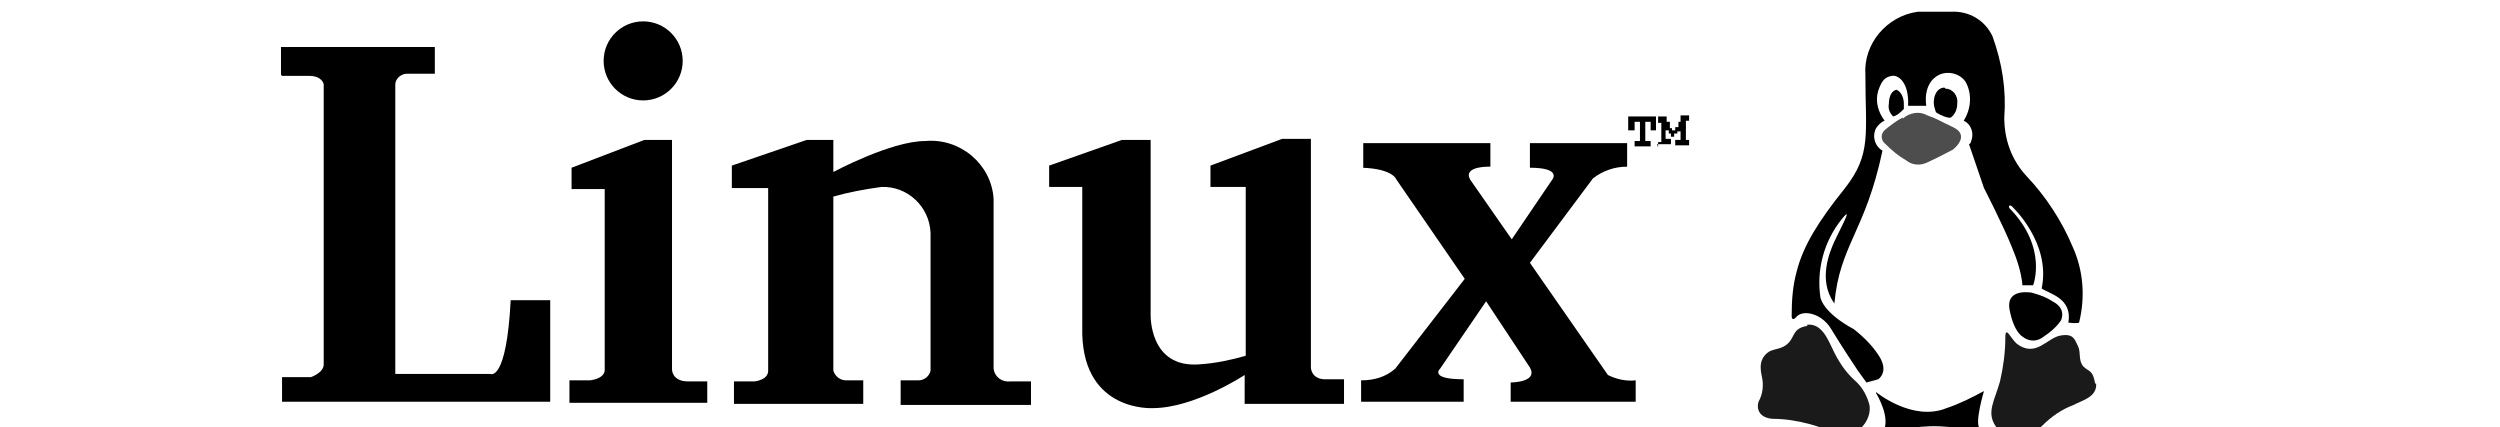 <?xml version="1.0" encoding="UTF-8"?>
<svg id="Capa_1" xmlns="http://www.w3.org/2000/svg" version="1.1" viewBox="0 0 234 40">
  <!-- Generator: Adobe Illustrator 29.3.1, SVG Export Plug-In . SVG Version: 2.1.0 Build 151)  -->
  <defs>
    <style>
      .st0 {
        fill: #4d4d4d;
      }

      .st1 {
        fill: #1a1a1a;
      }
    </style>
  </defs>
  <g id="g28-2">
    <path id="path12-5" d="M26.3,7v-2.6h14.4v2.5h-2.6c-.6,0-1.1.5-1.1,1,0,0,0,0,0,0v27.1h8.9s1.5.8,1.9-6.9h3.7v9.5h-25.1v-2.3h2.7s1.2-.4,1.2-1.2V7.9s-.1-.8-1.4-.8h-2.5Z"/>
    <path id="path14-0" d="M53.5,17.7v-2l6.8-2.6h2.6v21.5s0,1.1,1.5,1.1h1.8v2h-12.9v-2.1h1.9s1.3-.1,1.4-.9v-17h-3.3Z"/>
    <path id="path16-2" d="M80.9,37.8h-12.2v-2.1h1.9s1.3-.1,1.3-1v-17.1h-3.4v-2.1l7-2.4h2.5v3s5.4-2.9,8.6-2.9c3.3-.3,6.2,2.2,6.4,5.4,0,.3,0,.7,0,1.1v14.8c.1.8.8,1.3,1.6,1.2h1.9v2.2h-12.2v-2.3h1.7c.5,0,1-.4,1.1-.9v-12.9c-.1-2.5-2.2-4.4-4.6-4.3-1.5.2-3.1.5-4.5.9v16.3c.2.6.7.9,1.2.9h1.6v2.2Z"/>
    <path id="path18-4" d="M101.5,17.5h-3.3v-2l6.8-2.4h2.7v16.3s-.2,5.1,4.6,4.7c1.5-.1,2.9-.4,4.3-.8v-15.8h-3.3v-2l6.7-2.5h2.7v21.4s0,1,1.2,1.1h1.9v2.3h-9.3v-2.7s-4.7,3.1-8.6,3.1c0,0-6.4.4-6.6-6.9v-13.9h0Z"/>
    <path id="path20-2" d="M127.6,15.7v-2.3h11.9v2.2s-2.6-.1-1.9,1.2l3.9,5.6,3.8-5.6s.9-1.1-2.1-1.1v-2.3h9.1v2.2c-1.2,0-2.3.4-3.2,1.1l-5.9,7.9,7.3,10.5c.8.4,1.7.6,2.6.5v2h-11.7v-1.8s2.6,0,1.8-1.4l-4.1-6.2-4.3,6.3s-1.1,1,2.2,1v2.1h-9.6v-2c1.2,0,2.3-.3,3.2-1.1l6.5-8.4-6.4-9.3s-.3-1-3.2-1.1h0Z"/>
    <path id="path22-5" d="M152.9,12.2h-.5v-1.3h2.6v1.3h-.5v-.8h-.5v1.8h.5v.5h-1.5v-.5h.5v-1.8h-.5v.8Z"/>
    <path id="path24-4" d="M155.2,13.8v-.5h.3v-1.8h-.3v-.6h.8v.5h.3v.6h.2v.2h.3v-.3h.3v-.5h.2v-.6h.8v.5h-.3v1.8h.3v.5h-1.3v-.5h.5v-.8h-.3v.2h-.3v.3h-.3v-.3h-.2v-.3h-.3v.8h.5v.5h-1.3Z"/>
    <circle id="ellipse26-7" cx="60.2" cy="5.7" r="3.7"/>
  </g>
  <g id="g46-1">
    <path id="path30-5" d="M179.5,1.1c-2.9.4-5.1,3-4.9,5.9,0,5.5.6,7.4-1.9,10.6-2.5,3.1-3.9,5.4-4.5,7.7-.4,1.4-.5,2.8-.5,4.3,0,0,0,.6.5,0,.6-.6,2.3-.3,3.2,1.2s2.5,3.9,2.5,3.9l.8,1.1,1.1-.3s1.1-.7,0-2.3c-.6-.9-1.4-1.7-2.3-2.4,0,0-2.6-1.3-3.1-2.9-.4-2.6.3-5.3,2-7.4,1.2-1.5-.3,1.2-.7,2.1s-1.6,3.6,0,5.8c.5-5.5,2.9-6.7,4.5-14.3-.7-.4-1-1.3-.6-2.1.2-.3.5-.6.8-.7-.6-.8-.9-1.8-.6-2.8.4-1.2.8-1.3,1.3-1.4s1.6.5,1.5,2.8c.5,0,1.1,0,1.7,0,0,0-.4-2.1,1.2-2.9.9-.4,2-.1,2.5.7.6,1.1.5,2.5-.2,3.6.7.3,1,1.2.7,1.9,0,0,0,.2-.2.3l1.4,4.1s1.8,3.5,2.6,5.5c.5,1.2.9,2.4,1,3.6h1s1.4-3.5-2.2-7.2c-.2-.3.1-.3.2-.2,0,0,3.7,3.4,2.8,7.7.7.5,2.9.9,2.5,3.2.8.1,1,0,1,0,.6-2.4.4-4.9-.6-7.1-1-2.4-2.5-4.7-4.3-6.6-1.4-1.5-2.1-3.4-2.1-5.5.2-2.6-.2-5.1-1.1-7.6-.7-1.5-2.2-2.4-3.9-2.3-1,0-2,0-3,0h0Z"/>
    <path id="path32-7" class="st1" d="M169.2,30.5c-1.4.2-1.2,1-1.8,1.6s-1.2.5-1.8.8c-.6.4-1,1-.7,2.3.2.8.1,1.7-.3,2.4-.2.6,0,1.5,1.3,1.6,1.2,0,2.4.2,3.5.5,2,.5,3.2,1.7,4.5.6.7-.5,1.2-1.4,1.1-2.3-.2-.9-.7-1.8-1.4-2.4-.9-.8-1.6-1.9-2.1-3-.4-.8-1-2.4-2.4-2.2Z"/>
    <path id="path34-6" class="st1" d="M196.1,35.9c-.2-1.3-.6-1.1-1.1-1.6-.5-.6-.2-1.3-.5-1.9-.3-.6-.4-1.2-1.6-1-1.3.2-2.3,2.1-4.1.8-.6-.5-1.1-1.8-1.1-.6,0,1.4-.2,2.8-.5,4.1-.5,1.8-1.3,2.9-.4,4.2.5.7,1.3,1.1,2.1,1.1.9-.2,1.7-.6,2.3-1.2.8-.8,1.8-1.5,2.9-1.9.7-.4,2.2-.7,2.1-2Z"/>
    <path id="path36-0" d="M190.2,27.4s-2.5-.5-2.1,1.6,1.2,2.5,1.2,2.5c.6.5,1.4.5,2,0,.6-.4,1.2-.9,1.6-1.5,0,0,.6-1.1-.8-1.8-.6-.4-1.2-.6-1.9-.8h0Z"/>
    <path id="path38-7" d="M175.6,36.7s3.4,2.8,6.6,1.5c1.2-.4,2.4-1,3.5-1.6,0,0-.9,3-.4,3.5s-2.4-.3-4.7-.2-2.3.4-4.4.6c.9-1.3-.6-3.7-.6-3.7Z"/>
    <path id="path40-2" d="M177.4,8.4c.4,0,.8.6.8,1.3,0,.2,0,.3,0,.5-.3.3-.6.6-1,.7-.3-.3-.5-.7-.4-1.2,0-.7.3-1.3.8-1.3Z"/>
    <path id="path42-3" d="M182.1,8.3c.7,0,1.2.7,1.1,1.4,0,.5-.2,1-.6,1.3-.2.1-1-.2-1.4-.5-.1-.3-.2-.6-.2-.9,0-.8.4-1.4,1-1.4Z"/>
    <path id="path44-4" class="st0" d="M178.1,11c-.6.3-1.1.7-1.6,1.1-.4.3-.5.8-.2,1.2,0,0,.1.1.2.2.6.6,1.2,1.1,1.9,1.5.6.5,1.4.5,2,.2.9-.4,2.4-1.2,2.4-1.2,0,0,1.7-1.3,0-2.1s-1.3-.7-2.4-1.1c-.7-.4-1.6-.3-2.3.3Z"/>
  </g>
</svg>